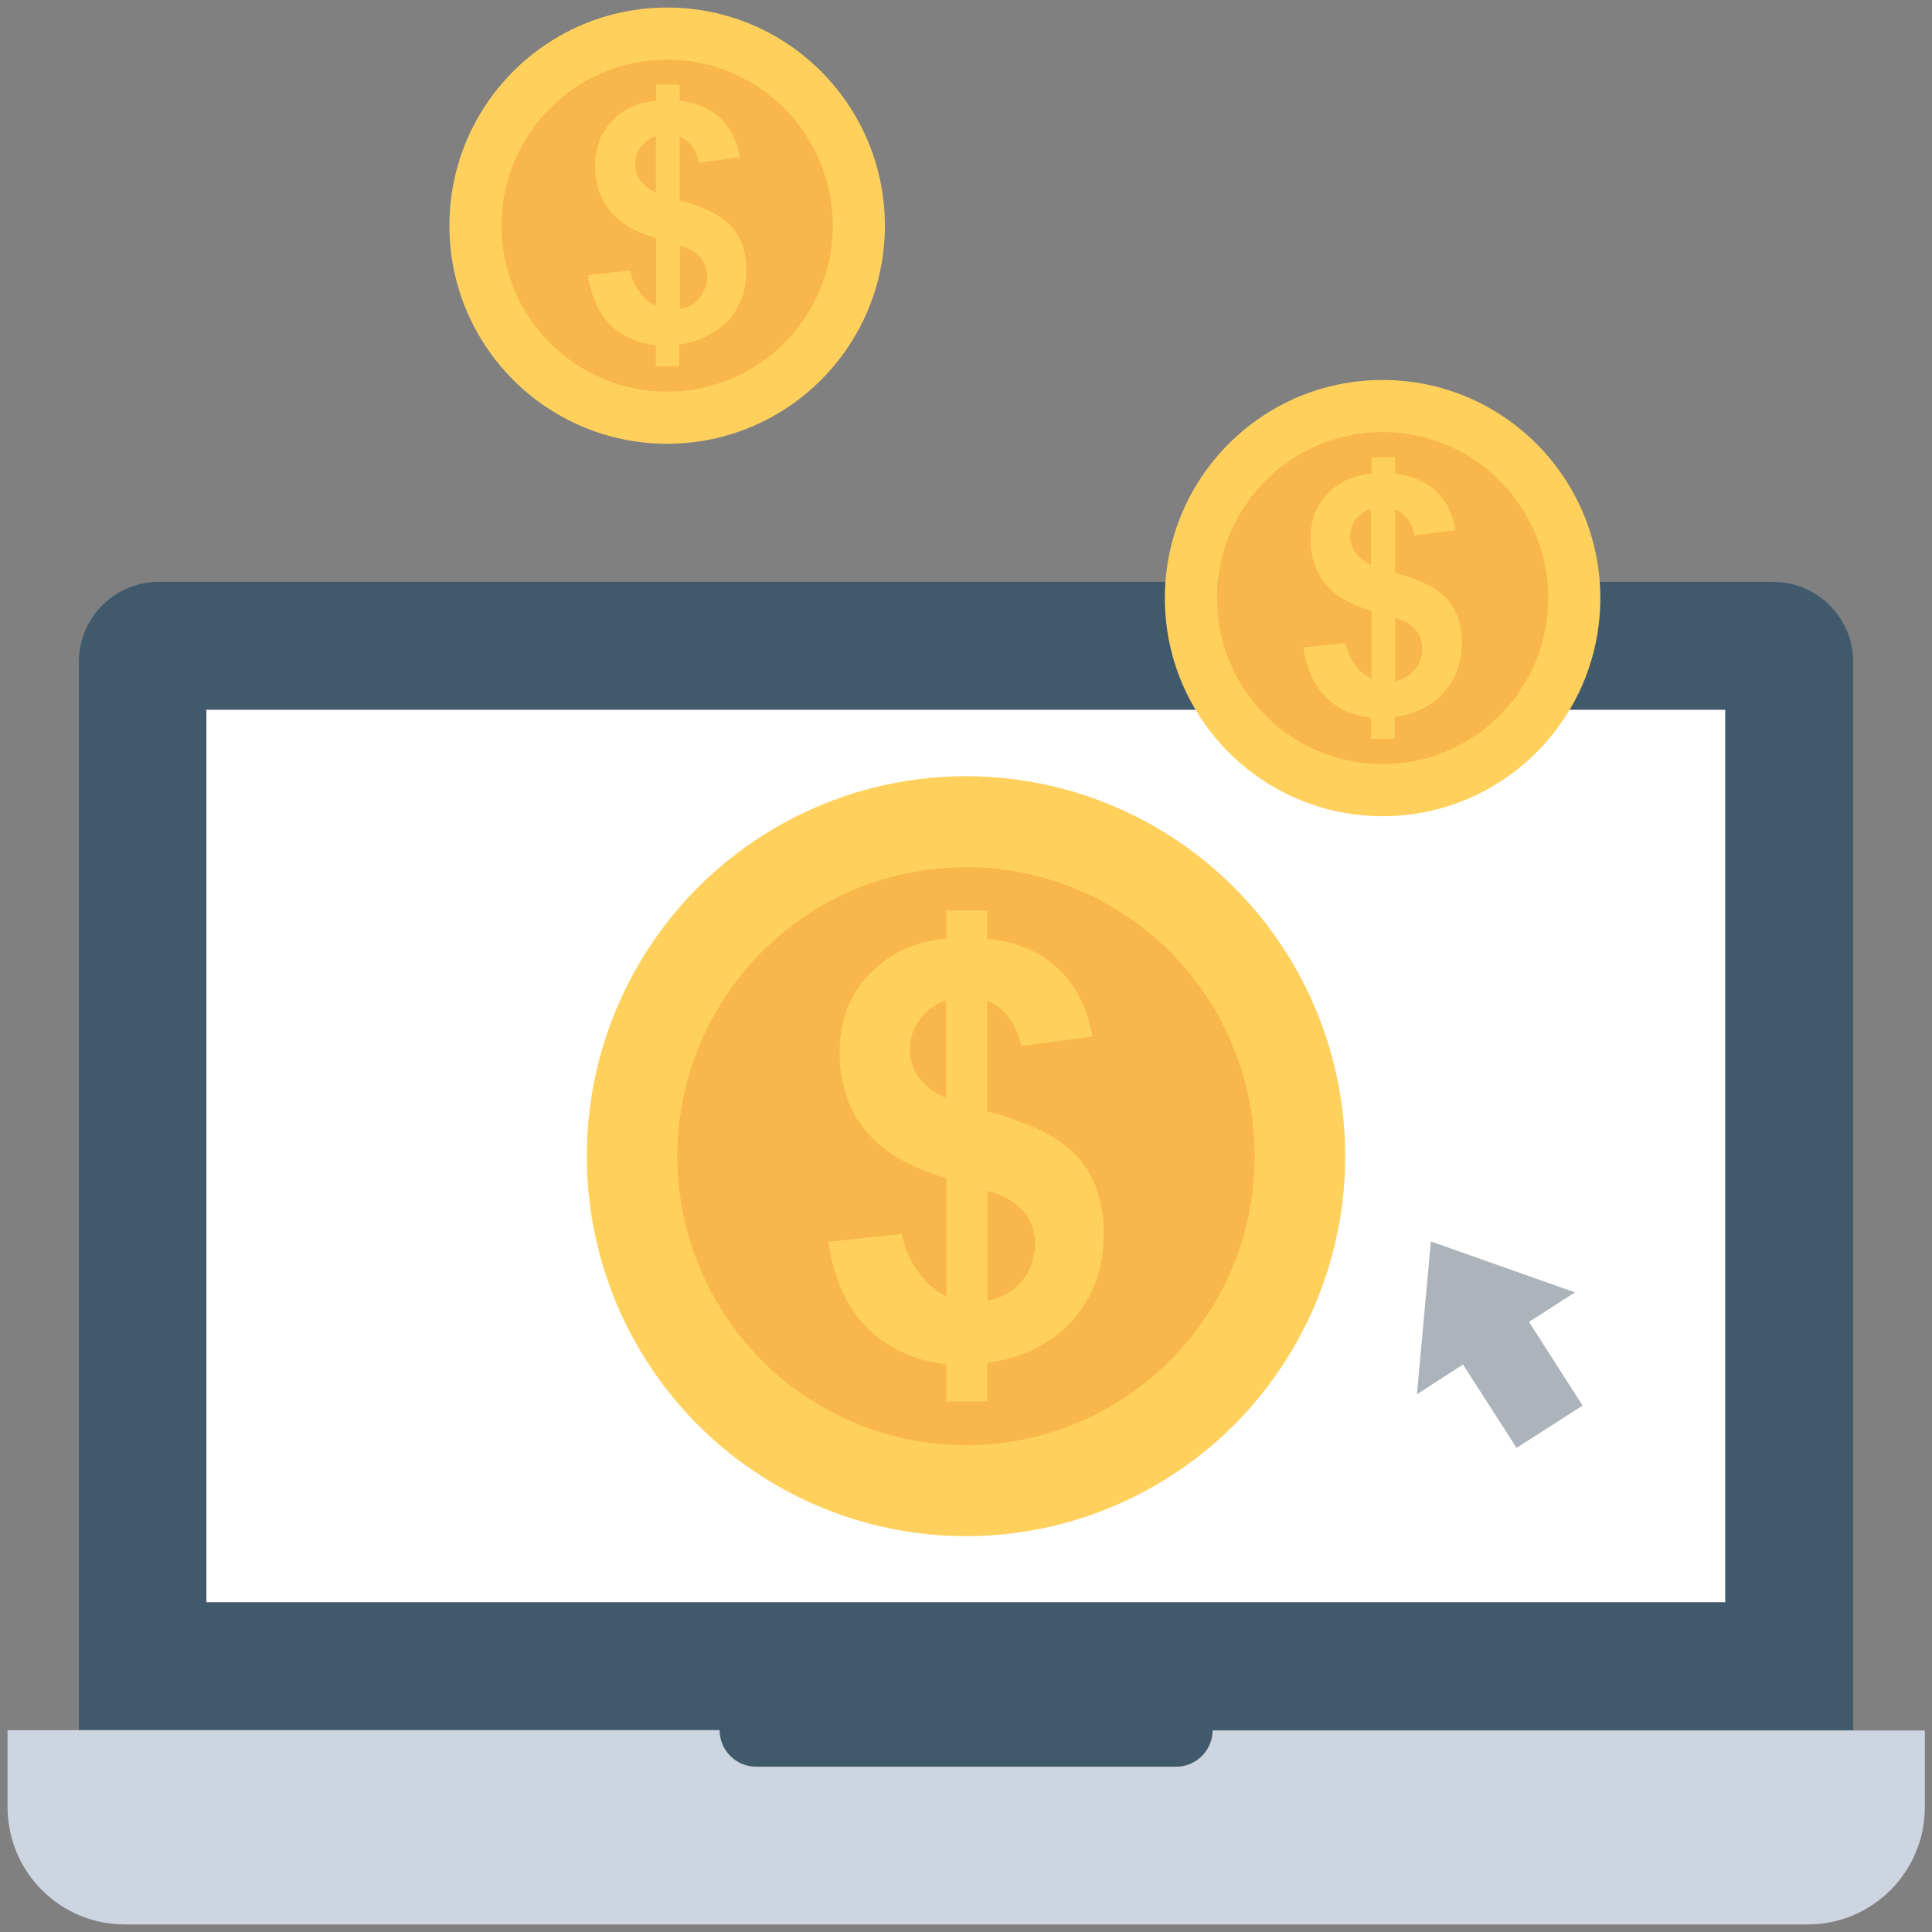 <?xml version="1.0" encoding="utf-8"?>
<!-- Generator: Adobe Illustrator 18.0.0, SVG Export Plug-In . SVG Version: 6.00 Build 0)  -->
<!DOCTYPE svg PUBLIC "-//W3C//DTD SVG 1.1//EN" "http://www.w3.org/Graphics/SVG/1.1/DTD/svg11.dtd">
<svg version="1.1" id="Layer_1" xmlns="http://www.w3.org/2000/svg" xmlns:xlink="http://www.w3.org/1999/xlink" x="0px" y="0px"
	 viewBox="0 0 512 512" enable-background="new 0 0 512 512" xml:space="preserve">
<rect x="0" y="0" width="512" height="512" fill="#808080" stroke="none"/>
<g>
	<path fill="#40596B" d="M469.9,154.2H42.1c-11.7,0-21.2,9.5-21.2,21.2v283.1h169.7c0,5.4,4.3,9.7,9.7,9.7h111.3
		c5.4,0,9.7-4.4,9.7-9.7h169.8V175.4C491.1,163.7,481.6,154.2,469.9,154.2z"/>
	<rect x="54.7" y="188.1" fill="#FFFFFF" width="402.5" height="236.5"/>
	<path fill="#CDD6E0" d="M321.4,458.5c0,5.4-4.4,9.7-9.7,9.7H200.4c-5.4,0-9.7-4.4-9.7-9.7H2v20.3C2,496.1,15.9,510,33.1,510h445.9
		c17.2,0,31.1-13.9,31.1-31.1v-20.3H321.4z"/>
	<g>
		<ellipse fill="#FFD15C" cx="256" cy="306.4" rx="100.5" ry="100.7"/>
		<ellipse fill="#F8B64C" cx="256" cy="306.4" rx="76.5" ry="76.6"/>
		<g>
			<path fill="#FFD15C" d="M243.5,337.3c-2.2-2.9-3.7-6.3-4.5-10.3l-19.5,2.1c1.5,9.8,4.9,17.4,10.3,22.8c5.4,5.4,12.4,8.6,21,9.7
				v9.8h10.8v-10.2c9.7-1.4,17.3-5.2,22.7-11.4c5.5-6.2,8.2-13.8,8.2-22.8c0-8.1-2.2-14.7-6.5-19.9c-4.3-5.2-12.5-9.4-24.4-12.6
				v-29.3c4.8,2.1,7.8,6.1,9,12l18.9-2.5c-1.3-7.5-4.3-13.5-9-17.9c-4.7-4.5-11-7.2-18.9-8.1v-7.4h-10.8v7.4
				c-8.6,0.8-15.4,4.1-20.6,9.6c-5.2,5.6-7.7,12.4-7.7,20.6c0,8.1,2.3,15,6.8,20.6c4.6,5.7,11.7,9.9,21.5,12.7v31.3
				C248.1,342.3,245.6,340.2,243.5,337.3z M261.6,315.5c4.5,1.3,7.7,3.2,9.7,5.6c2,2.4,3,5.3,3,8.6c0,3.7-1.2,7-3.5,9.8
				c-2.3,2.8-5.4,4.5-9.1,5.2V315.5z M243.5,285.5c-1.6-2.3-2.4-4.7-2.4-7.4c0-2.9,0.9-5.5,2.6-7.9c1.7-2.4,4.1-4.1,7-5.1V291
				C247.5,289.6,245.1,287.7,243.5,285.5z"/>
		</g>
	</g>
	<g>
		<ellipse fill="#FFD15C" cx="366.4" cy="158.5" rx="57.7" ry="57.8"/>
		<ellipse fill="#F8B64C" cx="366.4" cy="158.5" rx="43.9" ry="44"/>
		<g>
			<path fill="#FFD15C" d="M359.2,176.3c-1.3-1.7-2.1-3.6-2.6-5.9l-11.2,1.2c0.9,5.6,2.8,10,5.9,13.1c3.1,3.1,7.1,4.9,12.1,5.5v5.6
				h6.2V190c5.6-0.8,9.9-3,13.1-6.5c3.1-3.6,4.7-7.9,4.7-13.1c0-4.6-1.2-8.4-3.7-11.4c-2.5-3-7.2-5.4-14-7.2v-16.8
				c2.8,1.2,4.5,3.5,5.1,6.9l10.9-1.4c-0.7-4.3-2.5-7.7-5.1-10.3c-2.7-2.6-6.3-4.1-10.9-4.7v-4.3h-6.2v4.3
				c-4.9,0.5-8.9,2.3-11.8,5.5c-3,3.2-4.4,7.1-4.4,11.8c0,4.6,1.3,8.6,3.9,11.8c2.6,3.3,6.7,5.7,12.3,7.3v18
				C361.8,179.1,360.4,177.9,359.2,176.3z M369.6,163.7c2.6,0.7,4.4,1.8,5.6,3.2c1.1,1.4,1.7,3,1.7,5c0,2.1-0.7,4-2,5.6
				c-1.3,1.6-3.1,2.6-5.2,3V163.7z M359.2,146.5c-0.9-1.3-1.4-2.7-1.4-4.2c0-1.7,0.5-3.2,1.5-4.6c1-1.4,2.3-2.3,4-2.9v14.9
				C361.5,148.8,360.1,147.8,359.2,146.5z"/>
		</g>
	</g>
	<g>
		<ellipse fill="#FFD15C" cx="176.8" cy="59.8" rx="57.7" ry="57.8"/>
		<ellipse fill="#F8B64C" cx="176.8" cy="59.8" rx="43.9" ry="44"/>
		<g>
			<path fill="#FFD15C" d="M169.6,77.6c-1.3-1.7-2.1-3.6-2.6-5.9l-11.2,1.2c0.9,5.6,2.8,10,5.9,13.1c3.1,3.1,7.1,4.9,12.1,5.5v5.6
				h6.2v-5.8c5.6-0.8,9.9-3,13.1-6.5c3.1-3.6,4.7-7.9,4.7-13.1c0-4.6-1.2-8.4-3.7-11.4c-2.5-3-7.2-5.4-14-7.2V36.2
				c2.8,1.2,4.5,3.5,5.1,6.9l10.9-1.4c-0.7-4.3-2.5-7.7-5.1-10.3c-2.7-2.6-6.3-4.1-10.9-4.7v-4.3h-6.2v4.3
				c-4.9,0.5-8.9,2.3-11.8,5.5c-3,3.2-4.4,7.1-4.4,11.8c0,4.6,1.3,8.6,3.9,11.8c2.6,3.3,6.7,5.7,12.3,7.3v18
				C172.3,80.5,170.9,79.3,169.6,77.6z M180.1,65.1c2.6,0.7,4.4,1.8,5.6,3.2c1.1,1.4,1.7,3,1.7,5c0,2.1-0.7,4-2,5.6
				c-1.3,1.6-3.1,2.6-5.2,3V65.1z M169.7,47.8c-0.9-1.3-1.4-2.7-1.4-4.2c0-1.7,0.5-3.2,1.5-4.6c1-1.4,2.3-2.3,4-2.9V51
				C172,50.2,170.6,49.1,169.7,47.8z"/>
		</g>
	</g>
	<polygon fill="#ACB3BA" points="417.4,342.5 379.2,329 375.5,369.5 387.7,361.6 401.9,383.7 419.4,372.5 405.2,350.3 	"/>
</g>
</svg>
